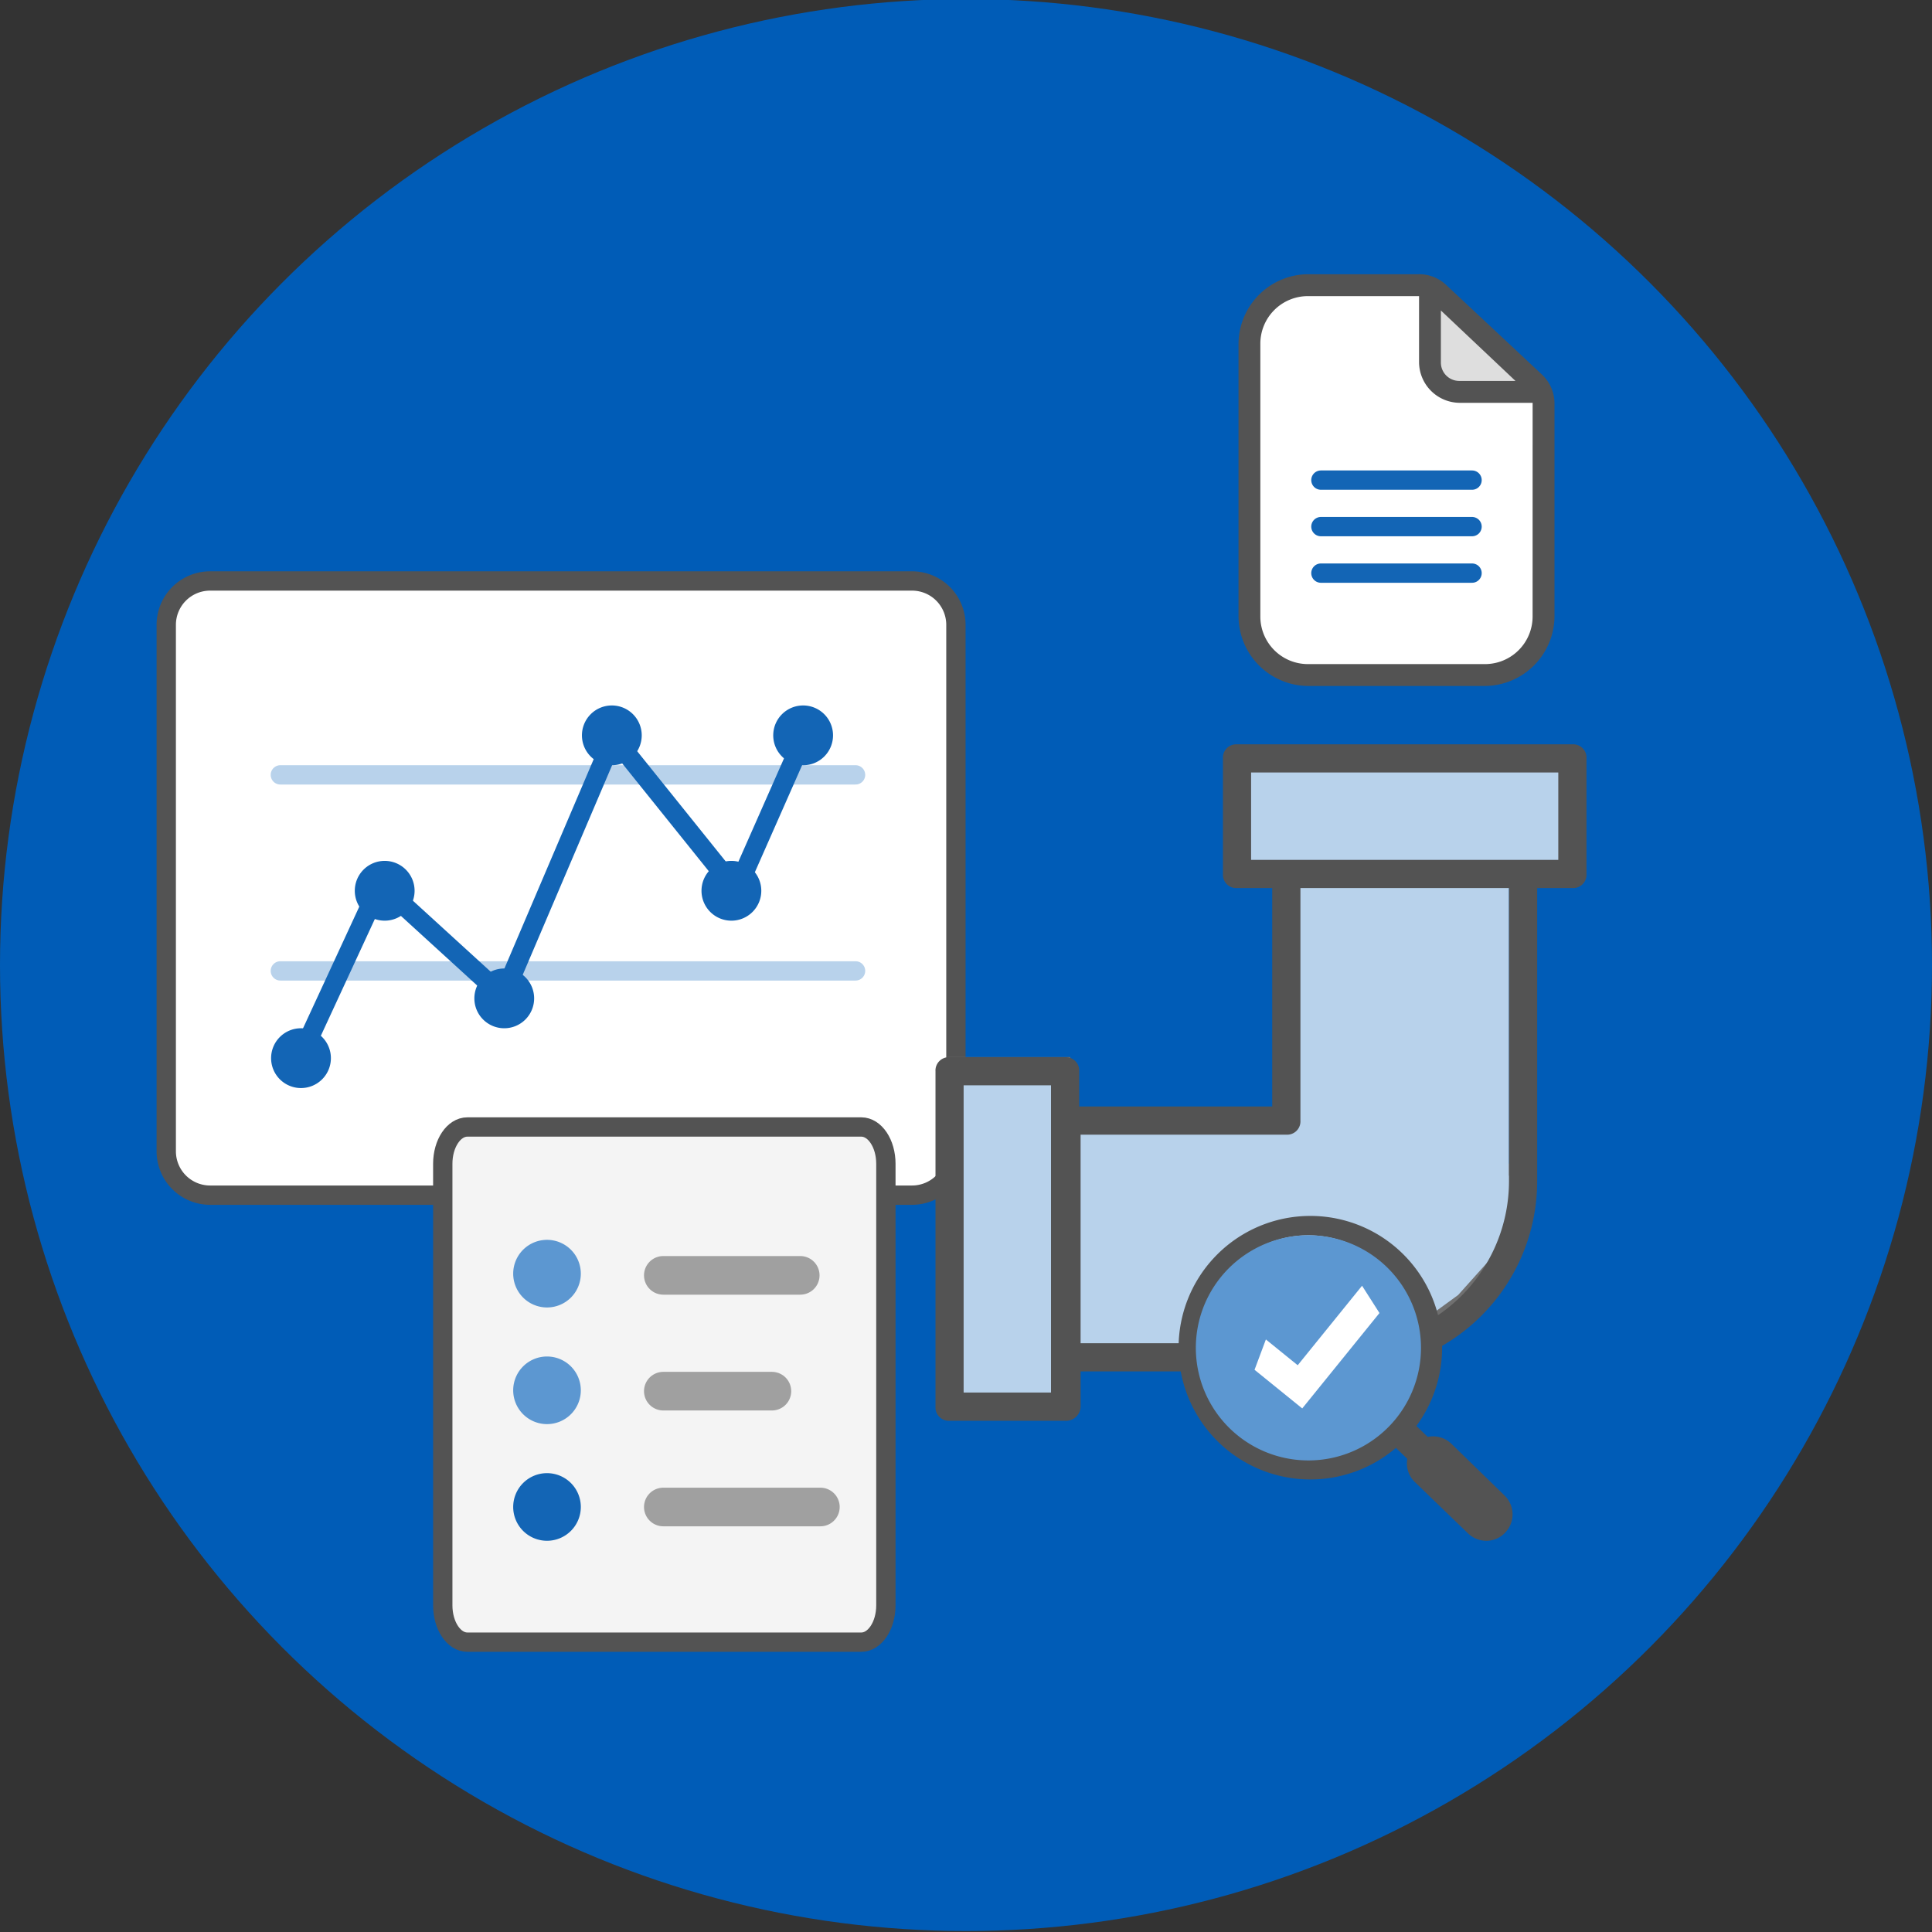<svg xmlns="http://www.w3.org/2000/svg" xmlns:xlink="http://www.w3.org/1999/xlink" width="200" height="200" viewBox="0 0 200 200">
  <rect x="0" y="0" width="200" height="200" fill="#333333" stroke="none"/>
  <defs>
    <clipPath id="clip-Data_Quality">
      <rect width="200" height="200"/>
    </clipPath>
  </defs>
  <g id="Data_Quality" data-name="Data Quality" clip-path="url(#clip-Data_Quality)">
    <circle id="Blue_300_Bg" data-name="Blue 300 Bg" cx="100" cy="100" r="100" transform="translate(0 -0.1)" fill="#005cb7"/>
    <path id="Path_12650" data-name="Path 12650" d="M148.036,30.65v6.8l1.544,2.839h9.64L148.036,29.459Z" fill="#dedede"/>
    <path id="Path_12651" data-name="Path 12651" d="M129.65,35.292V64.486l1.332,3.709,2.544,1.622h23l3.345-5.331-.5-23.523h-9.147l-2.3-2.475V29.845H133.521l-3.877,3.3Z" fill="#fff"/>
    <path id="Path_12652" data-name="Path 12652" d="M149.731,29.52a4.064,4.064,0,0,0-2.9-1.133h-11.4a7.252,7.252,0,0,0-7.221,7.221V63.791a7.252,7.252,0,0,0,7.221,7.221H153.7a7.253,7.253,0,0,0,7.221-7.221V41.84a4.12,4.12,0,0,0-1.275-3.045Zm7.151,9.913h-5.81a1.9,1.9,0,0,1-1.912-1.9.048.048,0,0,1,0-.017V32.14Zm1.772,24.358a4.926,4.926,0,0,1-4.9,4.956H135.426a4.926,4.926,0,0,1-4.956-4.9V35.608a4.926,4.926,0,0,1,4.9-4.954H146.9v6.868a4.231,4.231,0,0,0,4.175,4.177h7.582Z" fill="#535353"/>
    <line id="Line_68" data-name="Line 68" x2="15.646" transform="translate(136.74 49.701)" fill="none" stroke="#1365b5" stroke-linecap="round" stroke-width="2"/>
    <line id="Line_69" data-name="Line 69" x2="15.646" transform="translate(136.74 54.515)" fill="none" stroke="#1365b5" stroke-linecap="round" stroke-width="2"/>
    <line id="Line_70" data-name="Line 70" x2="15.646" transform="translate(136.74 59.329)" fill="none" stroke="#1365b5" stroke-linecap="round" stroke-width="2"/>
    <path id="Path_12653" data-name="Path 12653" d="M21.751,60.142H94.415a4.541,4.541,0,0,1,4.541,4.541v54.5a4.542,4.542,0,0,1-4.541,4.542H21.751a4.542,4.542,0,0,1-4.541-4.542v-54.5a4.541,4.541,0,0,1,4.541-4.541" fill="#fff"/>
    <path id="Rectangle_495" data-name="Rectangle 495" d="M4.541,0H77.205a4.541,4.541,0,0,1,4.541,4.541v54.5A4.542,4.542,0,0,1,77.2,63.581H4.541A4.541,4.541,0,0,1,0,59.04V4.541A4.541,4.541,0,0,1,4.541,0Z" transform="translate(17.21 60.142)" fill="none" stroke="#535353" stroke-miterlimit="10" stroke-width="2"/>
    <line id="Line_71" data-name="Line 71" x2="59.546" transform="translate(29.021 80.214)" fill="none" stroke="#b8d2eb" stroke-linecap="round" stroke-width="2"/>
    <line id="Line_72" data-name="Line 72" x2="59.546" transform="translate(29.021 100.507)" fill="none" stroke="#b8d2eb" stroke-linecap="round" stroke-width="2"/>
    <path id="Path_12654" data-name="Path 12654" d="M30.736,110.2l8.639-18.681,12.709,11.6L63.515,76.317l12.716,15.83,6.989-15.83" fill="none" stroke="#1365b5" stroke-linecap="round" stroke-linejoin="round" stroke-width="2"/>
    <path id="Path_12655" data-name="Path 12655" d="M31.158,106.445a3.095,3.095,0,1,1-3.094,3.094,3.094,3.094,0,0,1,3.094-3.094" fill="#1365b5"/>
    <path id="Path_12656" data-name="Path 12656" d="M39.822,89.118a3.095,3.095,0,1,1-3.094,3.094,3.094,3.094,0,0,1,3.094-3.094" fill="#1365b5"/>
    <path id="Path_12657" data-name="Path 12657" d="M52.2,100.257a3.094,3.094,0,1,1-3.094,3.094,3.094,3.094,0,0,1,3.094-3.094" fill="#1365b5"/>
    <path id="Path_12658" data-name="Path 12658" d="M63.336,73.029a3.095,3.095,0,1,1-3.094,3.094,3.094,3.094,0,0,1,3.094-3.094" fill="#1365b5"/>
    <path id="Path_12659" data-name="Path 12659" d="M75.713,89.118a3.095,3.095,0,1,1-3.094,3.094,3.094,3.094,0,0,1,3.094-3.094" fill="#1365b5"/>
    <path id="Path_12660" data-name="Path 12660" d="M83.139,73.029a3.095,3.095,0,1,1-3.094,3.094,3.094,3.094,0,0,1,3.094-3.094" fill="#1365b5"/>
    <rect id="Rectangle_496" data-name="Rectangle 496" width="34.82" height="11.559" transform="translate(128.278 78.493)" fill="#b8d2eb"/>
    <rect id="Rectangle_497" data-name="Rectangle 497" width="34.82" height="11.559" transform="translate(128.278 78.493)" fill="none" stroke="#707070" stroke-width="1"/>
    <rect id="Rectangle_498" data-name="Rectangle 498" width="11.702" height="35.357" transform="translate(98.594 109.922)" fill="#b8d2eb"/>
    <rect id="Rectangle_499" data-name="Rectangle 499" width="11.702" height="35.357" transform="translate(98.594 109.922)" fill="none" stroke="#707070" stroke-width="1"/>
    <path id="Path_12661" data-name="Path 12661" d="M137.1,119.913c.423,1.106,1.019,19.138,1.019,19.138l3.44,1.753,3.373-1.753,6.35-4.618,5.635-6.285.9-5.873-9.159-6.784h-7.1Z" fill="#b8d2eb"/>
    <path id="Path_12662" data-name="Path 12662" d="M137.1,119.913c.423,1.106,1.019,19.138,1.019,19.138l3.44,1.753,3.373-1.753,6.35-4.618,5.635-6.285.9-5.873-9.159-6.784h-7.1Z" fill="none" stroke="#707070" stroke-width="1"/>
    <rect id="Rectangle_500" data-name="Rectangle 500" width="23.297" height="35.679" transform="translate(132.913 89.014)" fill="#b8d2eb"/>
    <rect id="Rectangle_502" data-name="Rectangle 502" width="32.577" height="25.312" transform="translate(110.297 115.492)" fill="#b8d2eb"/>
    <path id="Path_12663" data-name="Path 12663" d="M111.863,145.615v-3.646h27.571a19.7,19.7,0,0,0,19.694-19.694V91.932h3.647a1.378,1.378,0,0,0,1.458-1.459V78.511a1.377,1.377,0,0,0-1.458-1.458H128.056a1.378,1.378,0,0,0-1.459,1.458V90.473a1.378,1.378,0,0,0,1.459,1.459H131.7v22.611H111.717V110.9a1.378,1.378,0,0,0-1.459-1.458H98.3a1.377,1.377,0,0,0-1.458,1.458v34.719a1.378,1.378,0,0,0,1.458,1.459h11.962a1.5,1.5,0,0,0,1.6-1.459M129.514,79.97h31.8v9.044h-31.8ZM134.62,116V91.932h21.59v30.343a16.779,16.779,0,0,1-16.776,16.776H111.863v-21.59h21.3A1.378,1.378,0,0,0,134.62,116m-34.865-3.647H108.8v31.8H99.755Z" fill="#535353"/>
    <path id="Path_12664" data-name="Path 12664" d="M48.383,116.665H89.158c1.407,0,2.548,1.706,2.548,3.809v45.713c0,2.1-1.141,3.809-2.548,3.809H48.383c-1.407,0-2.548-1.705-2.548-3.809V120.474c0-2.1,1.141-3.809,2.548-3.809" fill="#f4f4f4"/>
    <path id="Path_12665" data-name="Path 12665" d="M48.383,116.665H89.158c1.407,0,2.548,1.706,2.548,3.809v45.713c0,2.1-1.141,3.809-2.548,3.809H48.383c-1.407,0-2.548-1.705-2.548-3.809V120.474C45.835,118.371,46.976,116.665,48.383,116.665Z" fill="none" stroke="#535353" stroke-miterlimit="10" stroke-width="2"/>
    <line id="Line_73" data-name="Line 73" x2="14.172" transform="translate(68.667 132.024)" fill="none" stroke="#a0a0a0" stroke-linecap="round" stroke-width="4"/>
    <line id="Line_74" data-name="Line 74" x2="11.239" transform="translate(68.667 144.013)" fill="none" stroke="#a0a0a0" stroke-linecap="round" stroke-width="4"/>
    <path id="Path_12666" data-name="Path 12666" d="M56.626,152.5a3.5,3.5,0,1,1-3.5,3.5,3.5,3.5,0,0,1,3.5-3.5" fill="#1365b5"/>
    <line id="Line_75" data-name="Line 75" x2="16.257" transform="translate(68.667 156.003)" fill="none" stroke="#a0a0a0" stroke-linecap="round" stroke-width="4"/>
    <path id="Path_12667" data-name="Path 12667" d="M56.626,140.424a3.5,3.5,0,1,1-3.5,3.5,3.5,3.5,0,0,1,3.5-3.5" fill="#5c97d1"/>
    <path id="Path_12668" data-name="Path 12668" d="M56.626,128.348a3.5,3.5,0,1,1-3.5,3.5,3.5,3.5,0,0,1,3.5-3.5" fill="#5c97d1"/>
    <path id="Path_12669" data-name="Path 12669" d="M150.249,149.461a2.717,2.717,0,0,0-2.449-.713l-1.178-1.137a13.64,13.64,0,1,0-2.118,2.274l1.18,1.131a2.683,2.683,0,0,0,.8,2.423l5.488,5.3a2.76,2.76,0,0,0,1.931.765,2.688,2.688,0,0,0,1.9-.832,2.723,2.723,0,0,0-.045-3.851l-.022-.021Zm-3.7-10.679a11.1,11.1,0,1,1-11.294-10.907h0a11.13,11.13,0,0,1,11.293,10.907" fill="#535353"/>
    <path id="Path_12670" data-name="Path 12670" d="M138.439,128.723l8.225,12.969L134,150.119l-8.225-12.97Z" fill="#fff"/>
    <path id="Path_12671" data-name="Path 12671" d="M136.667,151.119a11.654,11.654,0,1,0-12.81-10.369,11.653,11.653,0,0,0,12.81,10.369h0M141,133.1l-6.662,8.229-3.294-2.67-1.174,3.14,4.938,4,7.995-9.875Z" fill="#5c97d1" fill-rule="evenodd"/>
    <rect id="Rectangle_504" data-name="Rectangle 504" width="200" height="200" fill="none"/>
  </g>
</svg>

